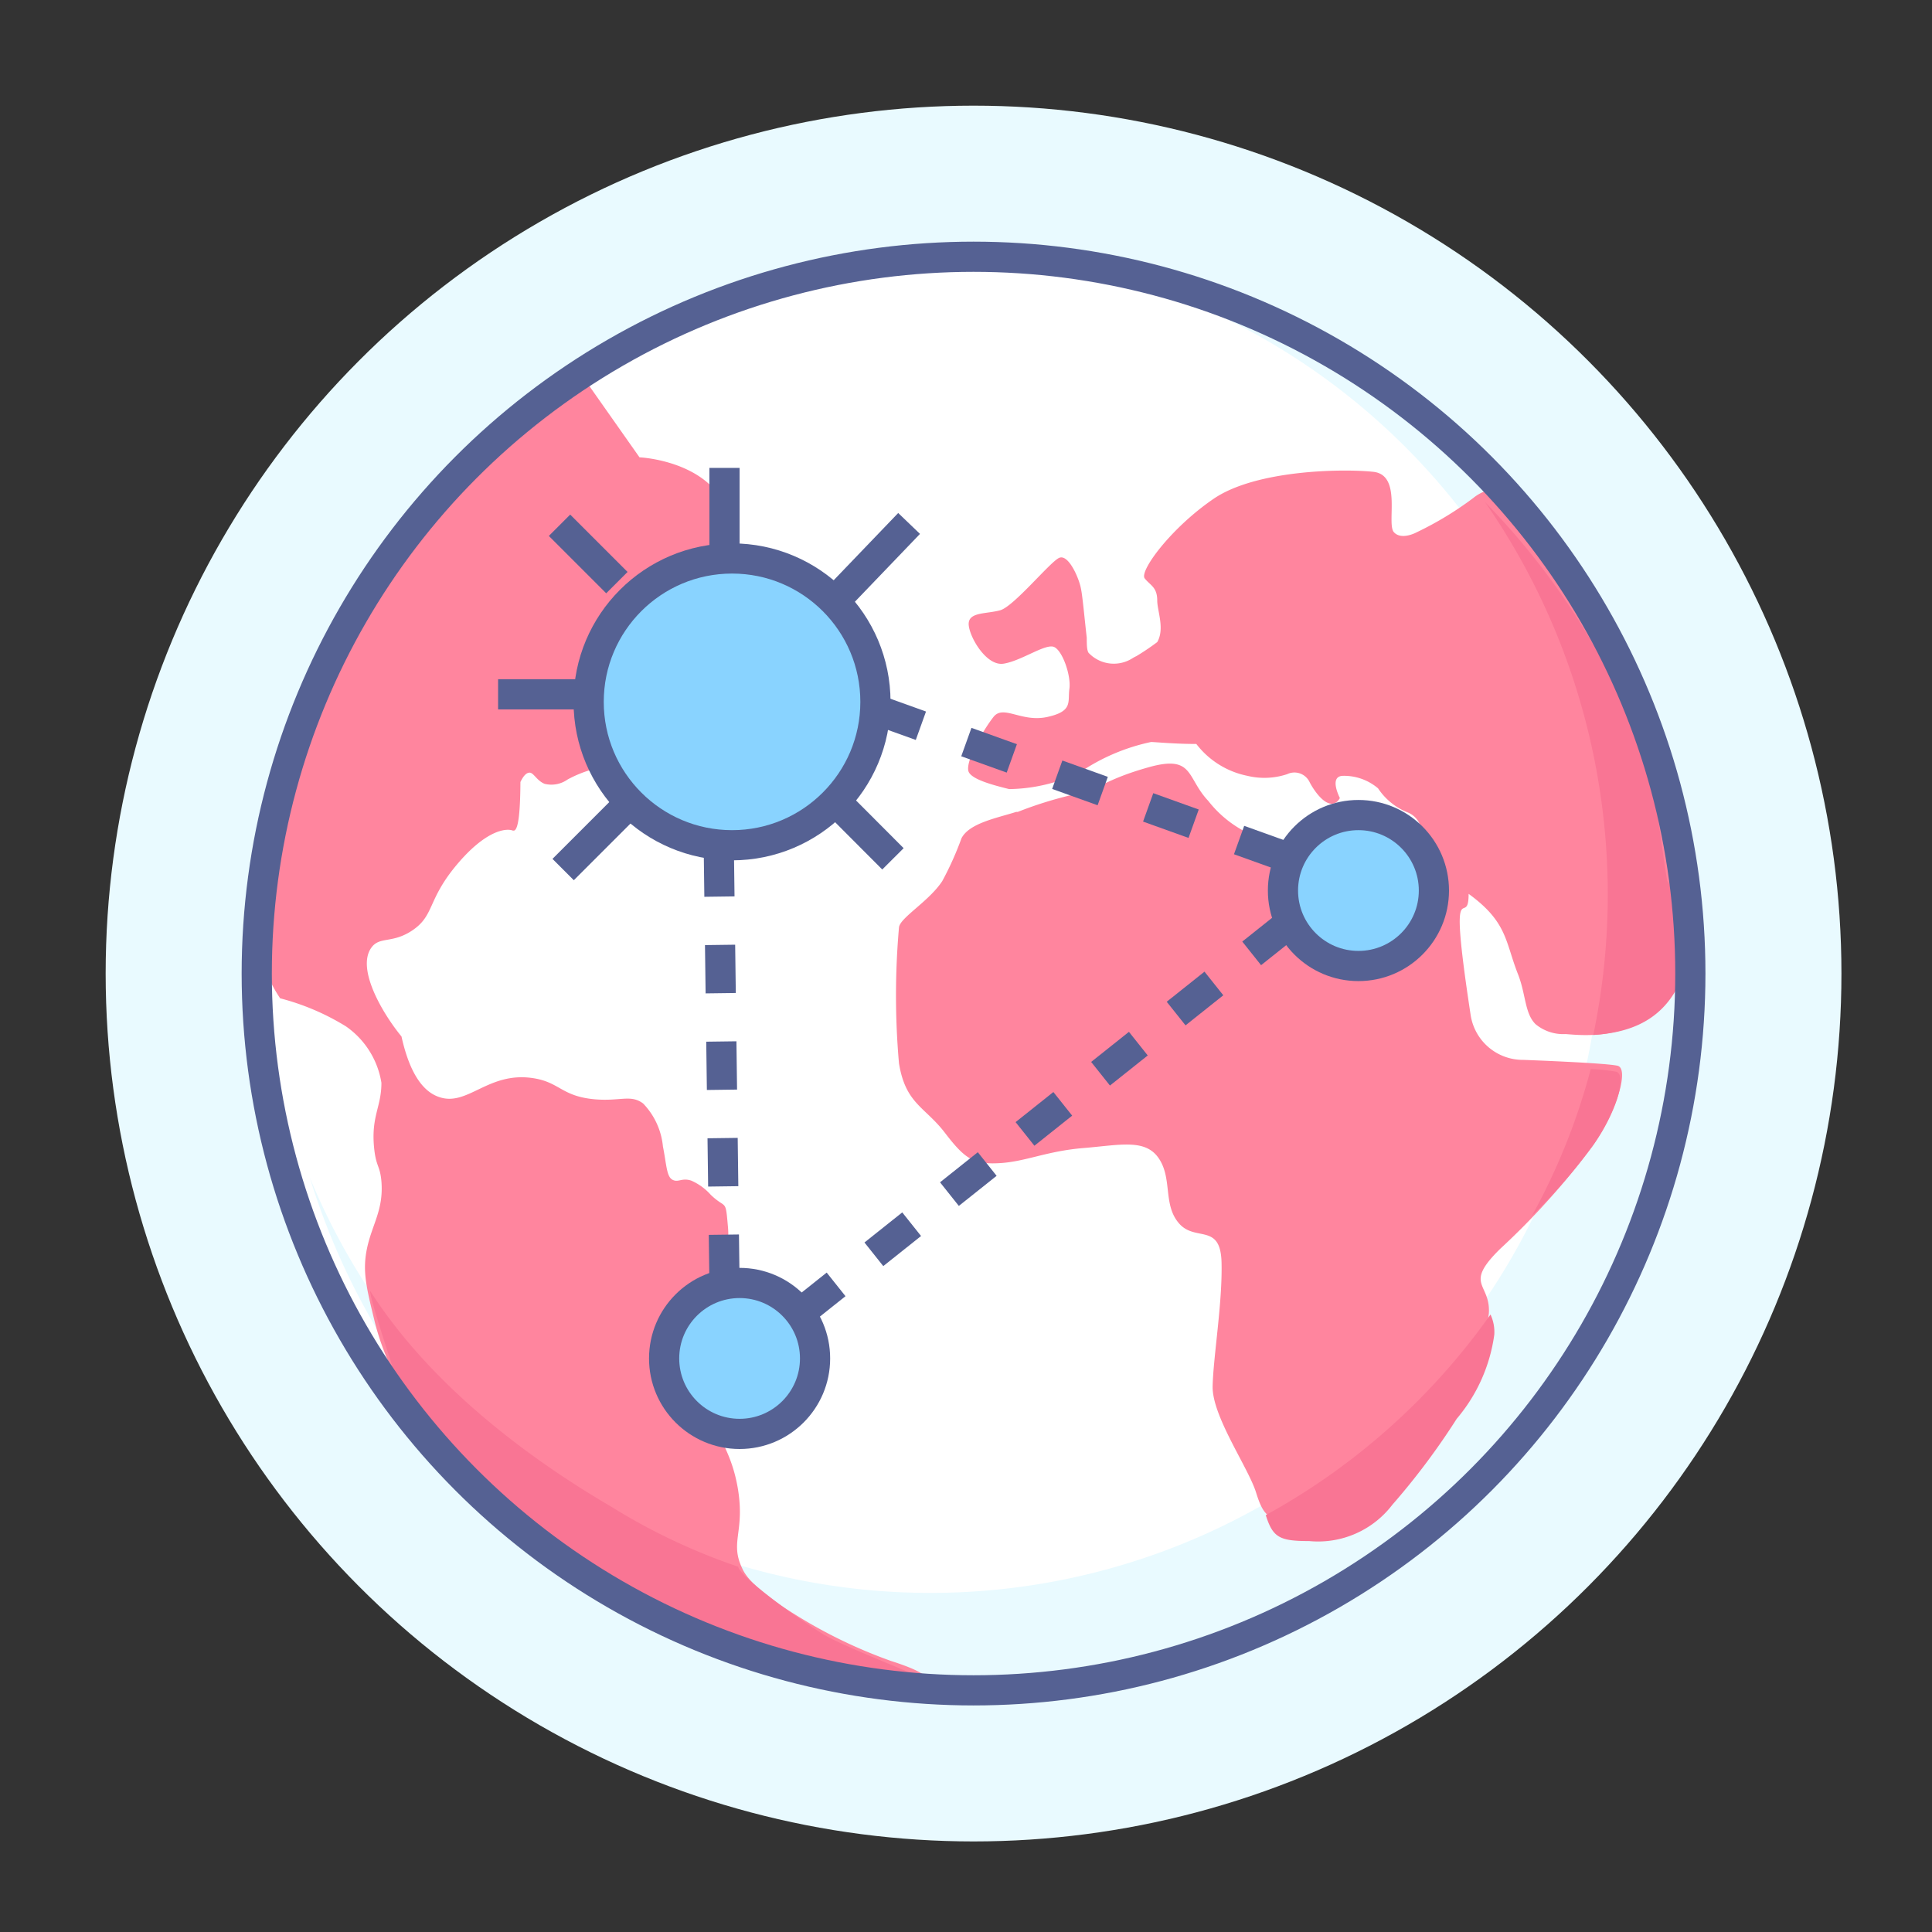 <?xml version="1.0" ?><svg height="128" viewBox="0 0 128 128" width="128" xmlns="http://www.w3.org/2000/svg"><rect x="0" y="0" width="128" height="128" fill="#333333" stroke="none"/><defs><style>
      .cls-1 {
        fill: #e9faff;
      }

      .cls-2 {
        fill: #fff;
      }

      .cls-3 {
        fill: #ff859e;
      }

      .cls-4 {
        fill: #f97594;
      }

      .cls-5 {
        fill: #89d3ff;
      }

      .cls-6, .cls-7 {
        fill: none;
        stroke: #556193;
        stroke-miterlimit: 10;
        stroke-width: 2px;
      }

      .cls-7 {
        stroke-dasharray: 3.2 3.2;
      }
    </style></defs><title/><g id="circle"><circle class="cls-1" cx="64.5" cy="64.5" r="57.5"/></g><g id="icon"><g><g><circle class="cls-2" cx="64.5" cy="64.5" r="47.49"/><path class="cls-1" d="M89,23.5a46.91,46.91,0,0,0-18.33-6A44.48,44.48,0,1,1,20.52,78,47,47,0,1,0,89,23.5Z"/><g><path class="cls-3" d="M111.63,58.3a11,11,0,0,1-.67,6.77c-1.79,4.06-6.1,3.52-7.23,3.44a2.88,2.88,0,0,1-2-.66c-.73-.73-.63-2-1.18-3.36-.83-2.13-.69-3.41-3.25-5.27,0,2.5-1.41-2.11.13,8a3.5,3.5,0,0,0,3.5,3s5.48.2,6.24.39,0,2.88-1.58,5.2a48.6,48.6,0,0,1-6.19,6.92c-2.48,2.43-.63,2.25-.76,4.29a10.86,10.86,0,0,1-2.48,5.64,47.51,47.51,0,0,1-4.34,5.72,6.33,6.33,0,0,1-5.6,2.43c-2.1,0-2.48-.25-3-1.92s-2.93-5.07-2.88-7.06.66-5.57.59-8.2-1.73-1.34-2.81-2.57-.44-2.94-1.33-4.29-2.56-.91-5-.71-3.83.9-5.55,1-2.29-.25-3.63-2-2.61-1.92-3.05-4.61a51.25,51.25,0,0,1,0-9c.05-.64,2-1.74,2.87-3.08a20.86,20.86,0,0,0,1.27-2.83c.51-1,2.33-1.34,3.63-1.75l.1,0A26.14,26.14,0,0,1,71,52.67c1.92-.37,2.11-1,5.11-1.84s2.48.69,3.94,2.23a7.5,7.5,0,0,0,4.9,2.82c2.61.52,9.18-.32,9.18-.32a1.46,1.46,0,0,0-.83-1.72,4.24,4.24,0,0,1-2-1.61A3.49,3.49,0,0,0,89,51.4c-1,0-.23,1.47-.23,1.47s-.45,1-1.48-.25a4.77,4.77,0,0,1-.56-.87,1.11,1.11,0,0,0-1.45-.46,4.78,4.78,0,0,1-2.64.11,5.67,5.67,0,0,1-3.38-2.11c-1.46,0-2.73-.13-3-.13a13.24,13.24,0,0,0-4.7,2,11.08,11.08,0,0,1-4.7,1.12c-1-.25-2.54-.64-2.7-1.19-.19-.71,1-2.75,1.66-3.59s1.85.38,3.57,0,1.34-1,1.46-1.86-.44-2.5-1-2.77-2.16.91-3.36,1.1S64.11,42,64.18,41.27s1.2-.59,2.09-.84,3.25-3.14,3.88-3.46,1.34,1.35,1.46,2c.11.48.25,2.08.39,3.28,0,.39,0,.82.12,1a2.3,2.3,0,0,0,2.91.36,2.26,2.26,0,0,1,.26-.14,16,16,0,0,0,1.38-.93c.51-.88,0-2.07,0-2.75,0-.9-.46-1-.83-1.47S77.55,35,80.4,33.05s8.67-2,10.59-1.79.85,3.44,1.36,4,1.52,0,1.52,0A22.15,22.15,0,0,0,97.6,33a2.85,2.85,0,0,1,.72-.43,47.76,47.76,0,0,1,10,14.64A47.22,47.22,0,0,1,111.63,58.3Z"/><path class="cls-3" d="M52.73,107c-2.88-1.77-3.39-2.72-3.56-3.1-.83-1.75.19-2.38-.28-5.25-.53-3.18-2-3.84-1.41-5.45A22.24,22.24,0,0,0,49,90.12a1.65,1.65,0,0,0,0-1.29c-.15-.27-.47-.4-1-.79-1-.73-.16-1.75-.31-3.5s.71-1.29.54-3.24-.1-1.14-1.14-2.14a3.73,3.73,0,0,0-1.29-.94c-.63-.21-.86.15-1.25-.06s-.39-1-.63-2.21a4.75,4.75,0,0,0-1.31-2.84c-.82-.62-1.52-.13-3.22-.28-2.19-.2-2.3-1.13-4.07-1.4-3-.46-4.34,1.93-6.26,1.24-.82-.29-1.84-1.19-2.46-4-1.25-1.52-3-4.48-2-5.88.55-.77,1.37-.26,2.69-1.13,1.51-1,1-2,2.94-4.33s3.3-2.48,3.75-2.3l.07,0c.33-.05.42-1.55.43-3.22.13-.27.33-.61.6-.62s.48.53,1,.74a1.86,1.86,0,0,0,1.53-.29c2.36-1.27,3.58-.56,5.88-2.24.91-.66,2.91-2.08,3.29-4.36.23-1.38-.34-1.85,0-3.59s.95-1.82,1.41-3.42A6.87,6.87,0,0,0,48,33.41c-1.4-2.83-5.36-3.1-5.63-3.11L38.64,25l-3.75,1.64c-3,2.65-5.37,5-7,6.77a35,35,0,0,0-3.75,4.44,37.81,37.81,0,0,0-3.29,6.31c-.73,1.62-.55,3.21-1.77,6.31-1.36,3.44-2,5.16-2.11,5.61s-1.14,6,1.59,10.06A15.93,15.93,0,0,1,22.92,68a5.64,5.64,0,0,1,2.35,3.74c0,1.64-.72,2.24-.47,4.44.13,1.13.38,1.06.47,2.09.15,1.86-.6,2.82-.94,4.37s-.06,2.63.47,4.82c1.31,5.46,5.83,10.28,6.73,11.22a32,32,0,0,0,6.28,5.69,41.24,41.24,0,0,0,7.57,4c2.27,1,3.17.69,6.25,2a12.93,12.93,0,0,0,4.76,1.15c3,.58,5.11.67,5.17-.07,0-.3-.43-.74-2.51-1.4A32.68,32.68,0,0,1,52.73,107Z"/></g><g><path class="cls-4" d="M83.86,100.38c.47,1.48.9,1.72,2.88,1.72a6.19,6.19,0,0,0,5.51-2.41A47.11,47.11,0,0,0,96.51,94,10.91,10.91,0,0,0,99,88.43a2.73,2.73,0,0,0-.25-1.34A44.41,44.41,0,0,1,83.86,100.38Z"/><path class="cls-4" d="M105.56,68.57c2.21-.14,4.56-.82,5.78-3.58,1.36-3.07-.67-6.3-.88-6.63-.53-3.08-.73-6.9-2.54-11a47.49,47.49,0,0,0-9.53-14.09A45.63,45.63,0,0,1,105.56,68.57Z"/><path class="cls-4" d="M107.07,71a13.24,13.24,0,0,0-1.68-.17,42.49,42.49,0,0,1-3.89,9.71,36.55,36.55,0,0,0,4-4.59C107.07,73.77,107.83,71.21,107.07,71Z"/><path class="cls-4" d="M42.91,105.89c4.64,2.72,12.94,5.59,18,5.2-1.76-.77-5.35-2.18-6.39-2.83-2.79-1.76-5.6-4-5.61-4.46a40.64,40.64,0,0,1-8.45-4c-6.27-3.67-12.25-8.51-15.94-14.28,0,.68,1.9,6.17,2.09,7C30.6,99.56,35.54,101.56,42.91,105.89Z"/></g><circle class="cls-5" cx="90" cy="59" r="5"/><circle class="cls-5" cx="49" cy="90" r="5"/><circle class="cls-5" cx="48.5" cy="46.5" r="9.5"/></g><g><circle class="cls-6" cx="64.5" cy="64.5" r="47.49"/><line class="cls-7" x1="48" x2="47.62" y1="85" y2="56"/><line class="cls-7" x1="85.43" x2="53" y1="61.17" y2="87"/><line class="cls-7" x1="58" x2="85" y1="47" y2="56.7"/><circle class="cls-6" cx="90" cy="59" r="5"/><circle class="cls-6" cx="49" cy="90" r="5"/><circle class="cls-6" cx="48.5" cy="46.5" r="9.5"/><line class="cls-6" x1="48" x2="48" y1="37" y2="31"/><line class="cls-6" x1="39" x2="33" y1="46" y2="46"/><line class="cls-6" x1="40.87" x2="37.07" y1="38.6" y2="34.8"/><line class="cls-6" x1="59.16" x2="55.36" y1="56.9" y2="53.09"/><line class="cls-6" x1="41.11" x2="37.31" y1="53.81" y2="57.61"/><line class="cls-6" x1="60.23" x2="55.25" y1="34.68" y2="39.87"/></g></g></g></svg>